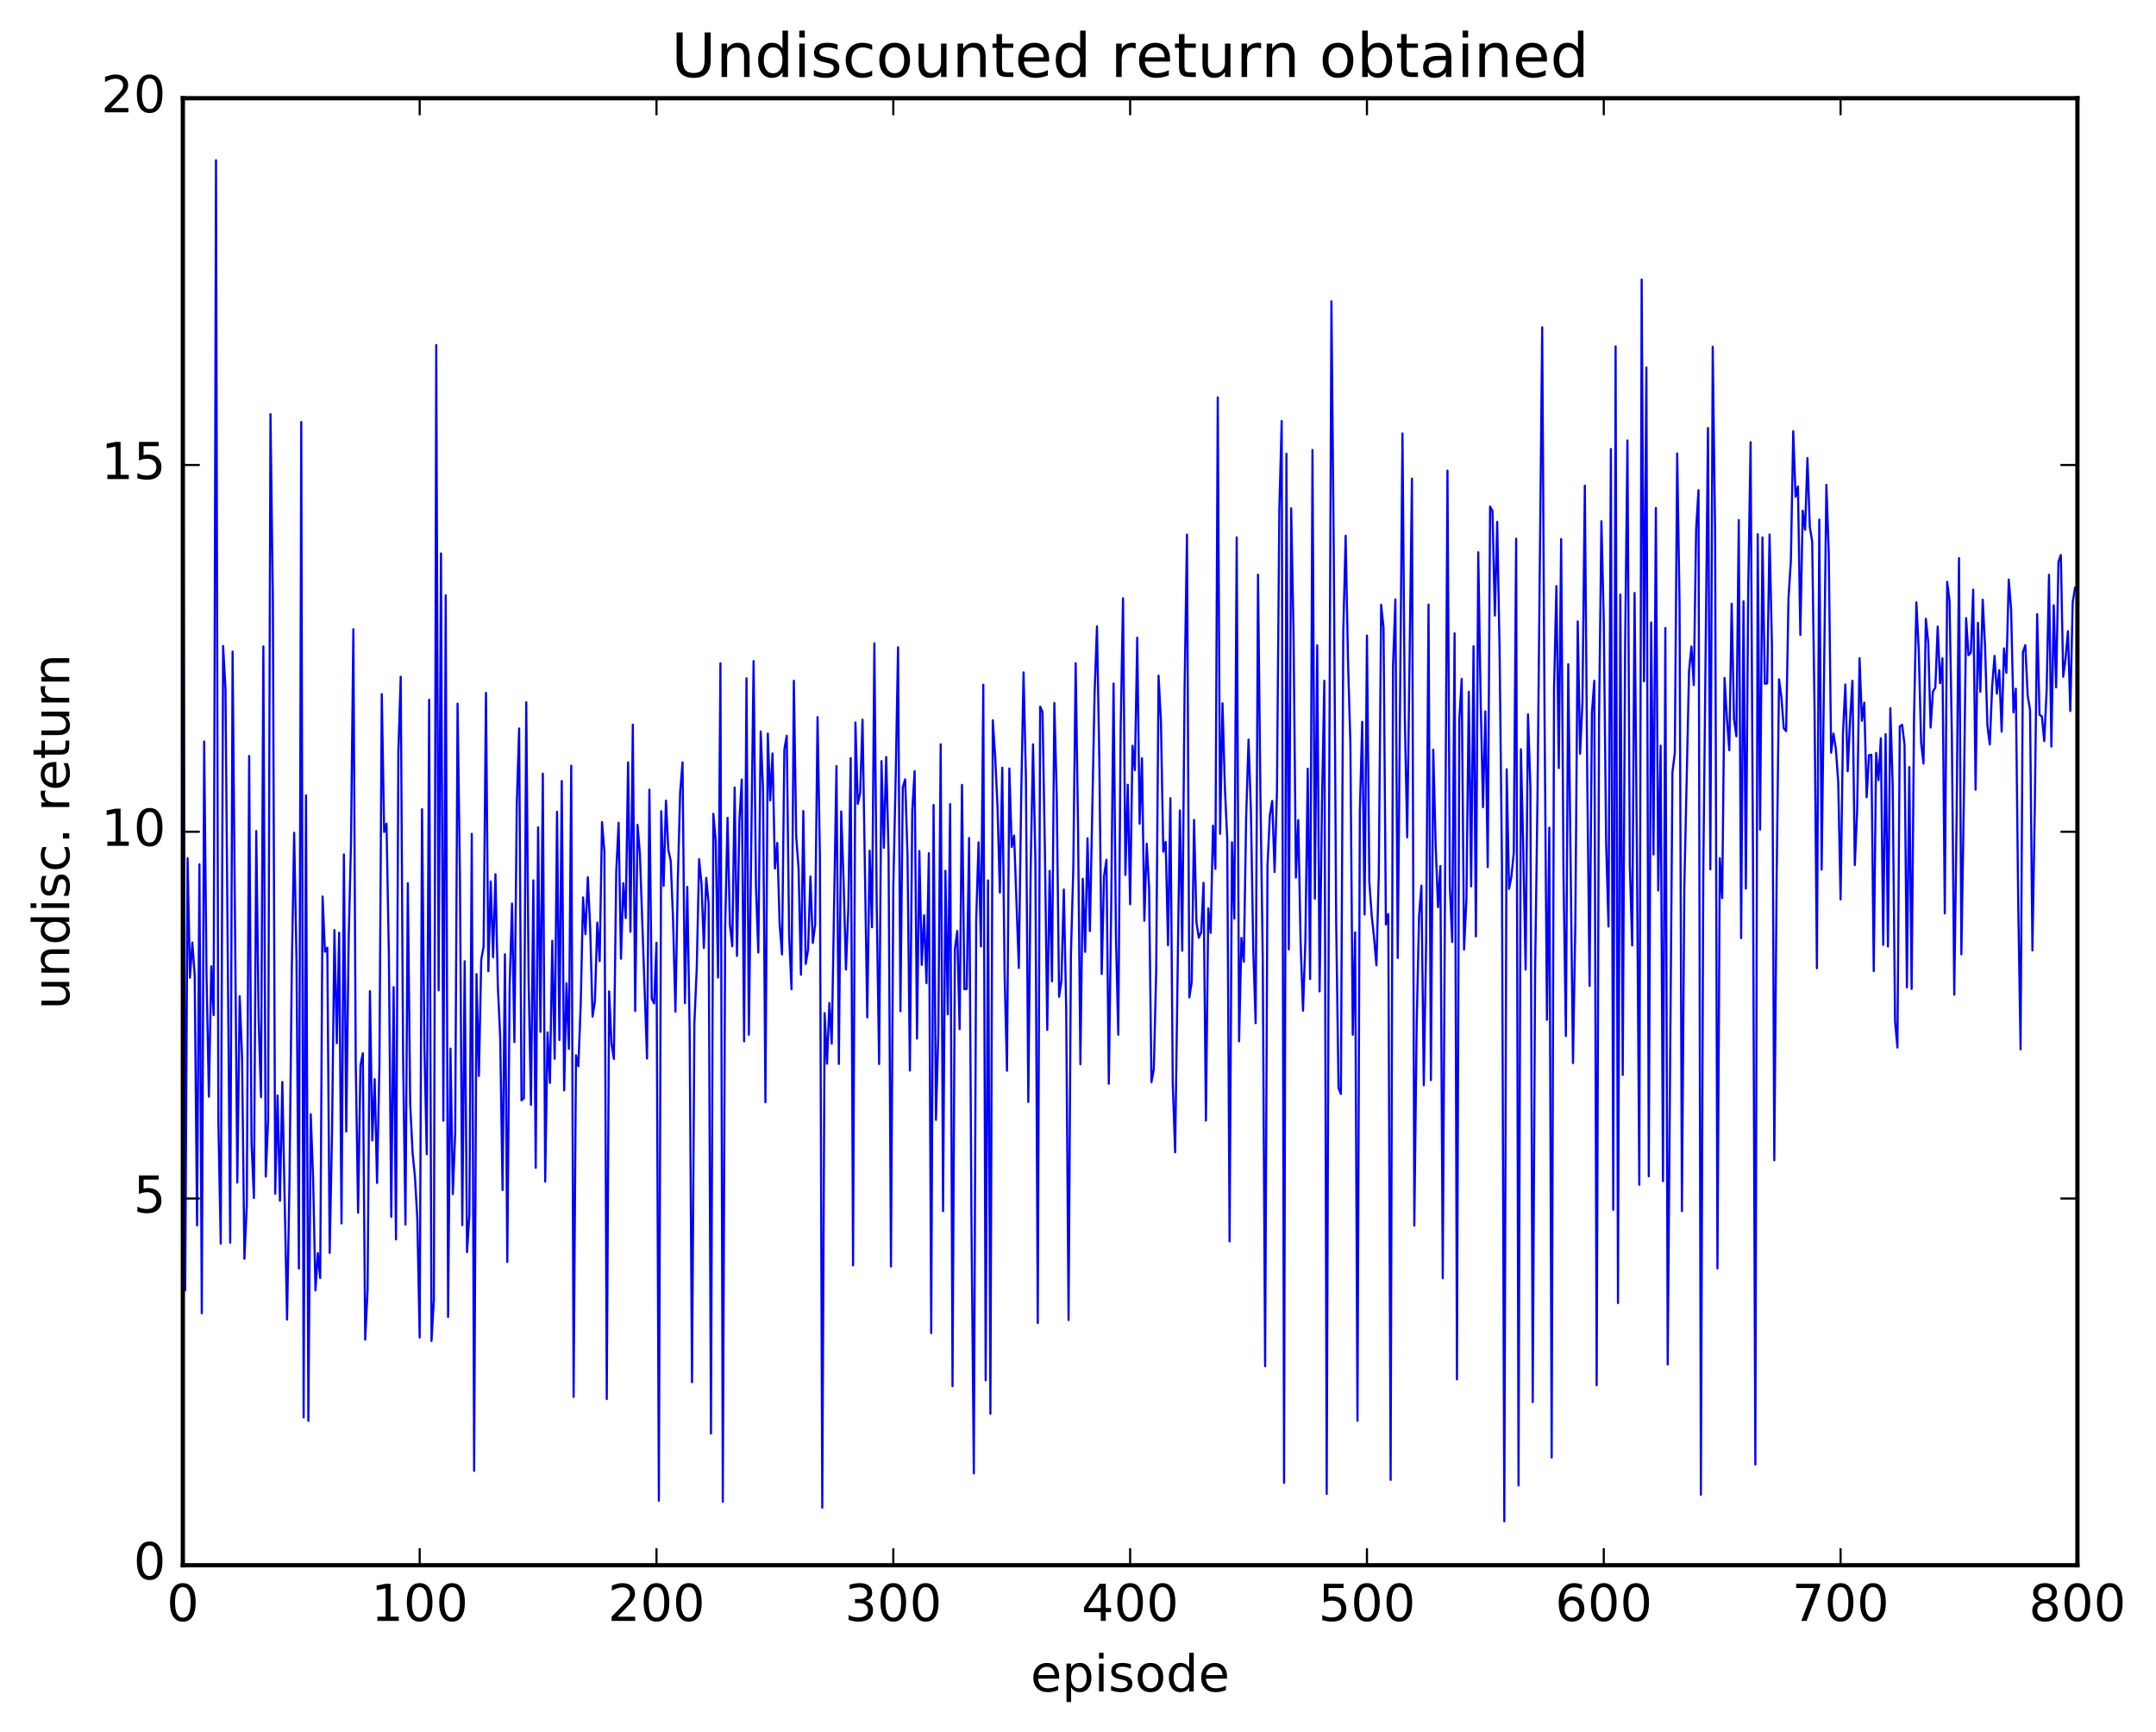 <?xml version="1.0" encoding="utf-8" standalone="no"?>
<!DOCTYPE svg PUBLIC "-//W3C//DTD SVG 1.1//EN"
  "http://www.w3.org/Graphics/SVG/1.1/DTD/svg11.dtd">
<!-- Created with matplotlib (http://matplotlib.org/) -->
<svg height="408pt" version="1.1" viewBox="0 0 508 408" width="508pt" xmlns="http://www.w3.org/2000/svg" xmlns:xlink="http://www.w3.org/1999/xlink">
 <defs>
  <style type="text/css">
*{stroke-linecap:butt;stroke-linejoin:round;stroke-miterlimit:100000;}
  </style>
 </defs>
 <g id="figure_1">
  <g id="patch_1">
   <path d="M 0 408.169 
L 508.136 408.169 
L 508.136 0 
L 0 0 
z
" style="fill:#ffffff;"/>
  </g>
  <g id="axes_1">
   <g id="patch_2">
    <path d="M 43.084 368.742 
L 489.484 368.742 
L 489.484 23.142 
L 43.084 23.142 
z
" style="fill:#ffffff;"/>
   </g>
   <g id="line2d_1">
    <path clip-path="url(#pee1935c3c4)" d="M 43.084 58.697 
L 43.642 303.981 
L 44.2 202.17 
L 44.758 230.336 
L 45.316 222.038 
L 45.874 229.709 
L 46.432 288.683 
L 46.99 203.602 
L 47.548 309.382 
L 48.106 174.697 
L 48.664 229.869 
L 49.222 258.363 
L 49.78 227.66 
L 50.338 239.134 
L 50.896 37.749 
L 51.454 264.371 
L 52.012 292.985 
L 52.57 152.189 
L 53.128 162.261 
L 54.244 292.748 
L 54.802 153.512 
L 55.918 278.583 
L 56.476 234.681 
L 57.034 249.06 
L 57.592 296.54 
L 58.15 283.847 
L 58.708 178.094 
L 59.266 269.241 
L 59.824 282.228 
L 60.382 195.784 
L 60.94 240.271 
L 61.498 258.447 
L 62.056 152.29 
L 62.614 277.183 
L 63.172 263.884 
L 63.73 97.55 
L 64.288 140.887 
L 64.846 281.223 
L 65.404 258.07 
L 65.962 282.877 
L 66.52 254.877 
L 67.636 310.855 
L 68.194 279.237 
L 68.752 228.315 
L 69.31 196.169 
L 69.868 226.555 
L 70.426 298.845 
L 70.984 99.419 
L 71.542 333.922 
L 72.1 187.376 
L 72.658 334.729 
L 73.216 262.489 
L 73.774 277.582 
L 74.332 303.994 
L 74.89 295.211 
L 75.448 301.079 
L 76.006 211.188 
L 76.564 224.198 
L 77.122 223.262 
L 77.68 295.159 
L 78.238 266.477 
L 78.796 219.111 
L 79.354 245.734 
L 79.912 219.736 
L 80.47 288.226 
L 81.028 201.285 
L 81.586 266.565 
L 82.144 221.733 
L 82.702 198.674 
L 83.26 148.237 
L 83.818 250.28 
L 84.376 285.677 
L 84.934 250.977 
L 85.492 248.133 
L 86.05 315.578 
L 86.608 303.932 
L 87.166 233.49 
L 87.724 268.649 
L 88.282 254.217 
L 88.84 278.684 
L 89.398 251.178 
L 89.956 163.52 
L 90.514 196.014 
L 91.072 194.042 
L 91.63 225.046 
L 92.188 286.661 
L 92.746 232.552 
L 93.304 291.982 
L 93.862 176.974 
L 94.42 159.42 
L 94.978 249.001 
L 95.536 288.454 
L 96.094 208.063 
L 96.652 260.04 
L 97.21 271.484 
L 97.768 277.222 
L 98.326 286.992 
L 98.884 315.084 
L 99.442 190.63 
L 100 246.721 
L 100.558 271.915 
L 101.116 164.84 
L 101.674 315.905 
L 102.232 306.146 
L 102.79 81.285 
L 103.348 233.301 
L 103.906 130.375 
L 104.464 264.013 
L 105.022 140.247 
L 105.58 310.234 
L 106.138 247.034 
L 106.696 281.307 
L 107.254 266.826 
L 107.812 165.765 
L 108.37 206.3 
L 108.928 288.621 
L 109.486 226.45 
L 110.044 294.985 
L 110.602 286.263 
L 111.16 196.455 
L 111.718 346.511 
L 112.276 229.487 
L 112.834 253.475 
L 113.392 226.083 
L 113.95 222.982 
L 114.508 163.232 
L 115.066 228.795 
L 115.624 207.652 
L 116.182 225.514 
L 116.74 205.962 
L 117.298 232.153 
L 117.856 244.435 
L 118.414 280.363 
L 118.972 224.811 
L 119.53 297.278 
L 120.088 232.122 
L 120.646 212.865 
L 121.204 245.49 
L 121.762 189.501 
L 122.32 171.606 
L 122.878 259.213 
L 123.436 258.702 
L 123.994 165.442 
L 124.552 230.851 
L 125.11 260.26 
L 125.668 207.386 
L 126.226 275.092 
L 126.784 194.907 
L 127.342 243.09 
L 127.9 182.267 
L 128.458 278.34 
L 129.016 243.208 
L 129.574 255.124 
L 130.132 221.621 
L 130.69 249.441 
L 131.248 191.242 
L 131.806 245.017 
L 132.364 183.996 
L 132.922 256.886 
L 133.48 231.641 
L 134.038 247.088 
L 134.596 180.368 
L 135.154 329.091 
L 135.712 248.592 
L 136.27 251.19 
L 136.828 236.722 
L 137.386 211.426 
L 137.944 220.088 
L 138.502 206.658 
L 139.06 218.61 
L 139.618 239.505 
L 140.176 235.878 
L 140.734 217.338 
L 141.292 226.419 
L 141.85 193.661 
L 142.408 200.71 
L 142.966 329.594 
L 143.524 233.549 
L 144.082 245.825 
L 144.64 249.479 
L 145.198 205.417 
L 145.756 193.822 
L 146.314 225.865 
L 146.872 208.064 
L 147.43 216.286 
L 147.988 179.597 
L 148.546 219.515 
L 149.104 170.707 
L 149.662 238.17 
L 150.22 194.303 
L 150.778 201.238 
L 152.452 249.372 
L 153.01 186.028 
L 153.568 235.273 
L 154.126 236.399 
L 154.684 222.084 
L 155.242 353.552 
L 155.8 191.106 
L 156.358 208.7 
L 156.916 188.616 
L 157.474 200.214 
L 158.032 202.752 
L 158.59 216.776 
L 159.148 238.334 
L 159.706 207.38 
L 160.264 186.554 
L 160.822 179.603 
L 161.38 236.328 
L 161.938 208.933 
L 162.496 242.709 
L 163.054 325.622 
L 163.612 241.067 
L 164.17 228.065 
L 164.728 202.424 
L 165.286 208.101 
L 165.844 223.341 
L 166.402 206.804 
L 166.96 212.769 
L 167.518 337.714 
L 168.076 191.715 
L 168.634 197.979 
L 169.192 230.283 
L 169.75 156.255 
L 170.308 353.78 
L 170.866 218.553 
L 171.424 192.667 
L 171.982 217.834 
L 172.54 222.934 
L 173.098 185.528 
L 173.656 225.195 
L 174.214 193.35 
L 174.772 183.628 
L 175.33 245.325 
L 175.888 159.794 
L 176.446 243.77 
L 177.562 155.734 
L 178.12 208.813 
L 178.678 224.408 
L 179.236 172.319 
L 179.794 186.194 
L 180.352 259.66 
L 180.91 172.814 
L 181.468 188.567 
L 182.026 177.499 
L 182.584 204.604 
L 183.142 198.575 
L 183.7 217.689 
L 184.258 224.851 
L 184.816 176.55 
L 185.374 173.33 
L 185.932 220.16 
L 186.49 233.043 
L 187.048 160.376 
L 187.606 197.173 
L 188.164 204.621 
L 188.722 229.631 
L 189.28 191.068 
L 189.838 227.099 
L 190.396 223.781 
L 190.954 206.482 
L 191.512 222.142 
L 192.07 217.831 
L 192.628 168.939 
L 193.186 201.451 
L 193.744 355.172 
L 194.302 238.666 
L 194.86 250.597 
L 195.418 236.277 
L 195.976 245.857 
L 197.092 180.477 
L 197.65 250.647 
L 198.208 191.167 
L 198.766 207.582 
L 199.324 228.421 
L 199.882 213.967 
L 200.44 178.599 
L 200.998 298.093 
L 201.556 170.196 
L 202.114 189.374 
L 202.672 186.847 
L 203.23 169.531 
L 204.346 239.68 
L 204.904 200.408 
L 205.462 218.456 
L 206.02 151.549 
L 206.578 213.511 
L 207.136 250.661 
L 207.694 179.296 
L 208.252 199.736 
L 208.81 178.336 
L 209.368 201.258 
L 209.926 298.386 
L 210.484 208.716 
L 211.042 183.145 
L 211.6 152.481 
L 212.158 238.224 
L 212.716 185.481 
L 213.274 183.604 
L 213.832 201.613 
L 214.39 252.213 
L 214.948 190.97 
L 215.506 181.68 
L 216.064 244.662 
L 216.622 200.488 
L 217.18 227.314 
L 217.738 215.614 
L 218.296 231.61 
L 218.854 201.001 
L 219.412 314.047 
L 219.97 189.637 
L 220.528 263.824 
L 221.086 243.658 
L 221.644 175.343 
L 222.202 285.32 
L 222.76 205.143 
L 223.318 238.948 
L 223.876 189.428 
L 224.434 326.569 
L 224.992 223.658 
L 225.55 219.315 
L 226.108 242.443 
L 226.666 184.895 
L 227.224 233.026 
L 227.782 232.977 
L 228.34 197.41 
L 228.898 287.355 
L 229.456 347.09 
L 230.014 216.615 
L 230.572 198.439 
L 231.13 222.979 
L 231.688 161.303 
L 232.246 325.181 
L 232.804 207.4 
L 233.362 333.055 
L 233.92 169.684 
L 234.478 178.114 
L 235.036 190.053 
L 235.594 210.291 
L 236.152 180.845 
L 236.71 229.536 
L 237.268 252.25 
L 237.826 181.044 
L 238.384 199.551 
L 238.942 196.837 
L 240.058 228.041 
L 240.616 187.674 
L 241.174 158.394 
L 241.732 183.504 
L 242.29 259.589 
L 242.848 204.86 
L 243.406 175.343 
L 243.964 203.034 
L 244.522 311.676 
L 245.08 166.466 
L 245.638 167.719 
L 246.196 199.926 
L 246.754 242.618 
L 247.312 205.169 
L 247.87 231.175 
L 248.428 165.616 
L 248.986 187.397 
L 249.544 234.816 
L 250.102 230.996 
L 250.66 209.545 
L 251.218 237.692 
L 251.776 310.975 
L 252.334 224.787 
L 252.892 204.554 
L 253.45 156.236 
L 254.008 194.694 
L 254.566 250.727 
L 255.124 207.052 
L 255.682 224.238 
L 256.24 197.482 
L 256.798 219.344 
L 257.914 163.12 
L 258.472 147.553 
L 259.03 179.336 
L 259.588 229.457 
L 260.146 206.312 
L 260.704 202.545 
L 261.262 255.314 
L 261.82 213.851 
L 262.378 161.033 
L 262.936 220.554 
L 263.494 243.762 
L 264.052 171.554 
L 264.61 140.952 
L 265.168 206.127 
L 265.726 184.863 
L 266.284 213.031 
L 266.842 175.677 
L 267.4 181.426 
L 267.958 150.236 
L 268.516 194.052 
L 269.074 178.635 
L 269.632 216.915 
L 270.19 198.754 
L 270.748 209.032 
L 271.306 254.942 
L 271.864 251.882 
L 272.422 228.932 
L 272.98 159.177 
L 273.538 169.809 
L 274.096 200.642 
L 274.654 198.314 
L 275.212 222.697 
L 275.77 188.048 
L 276.328 255.349 
L 276.886 271.468 
L 278.002 190.923 
L 278.56 223.977 
L 279.118 161.975 
L 279.676 125.935 
L 280.234 234.975 
L 280.792 231.355 
L 281.35 193.157 
L 281.908 217.229 
L 282.466 220.905 
L 283.024 219.612 
L 283.582 207.973 
L 284.14 263.993 
L 284.698 213.984 
L 285.256 219.774 
L 285.814 194.506 
L 286.372 204.692 
L 286.93 93.61 
L 287.488 196.412 
L 288.046 165.673 
L 288.604 185.442 
L 289.162 197.663 
L 289.72 292.446 
L 290.278 198.428 
L 290.836 216.419 
L 291.394 126.613 
L 291.952 245.309 
L 292.51 220.956 
L 293.068 226.56 
L 293.626 192.275 
L 294.184 174.243 
L 294.742 191.129 
L 295.3 223.879 
L 295.858 241.053 
L 296.416 135.378 
L 296.974 186.661 
L 297.532 225.589 
L 298.09 321.858 
L 298.648 204.009 
L 299.206 192.052 
L 299.764 188.678 
L 300.322 205.432 
L 300.88 186.52 
L 301.438 120.01 
L 301.996 99.191 
L 302.554 349.33 
L 303.112 106.9 
L 303.67 223.662 
L 304.228 119.742 
L 304.786 148.875 
L 305.344 206.725 
L 305.902 193.196 
L 306.46 222.354 
L 307.018 238.098 
L 307.576 221.621 
L 308.134 181.084 
L 308.692 230.631 
L 309.25 106.018 
L 309.808 211.706 
L 310.366 152.039 
L 310.924 233.57 
L 311.482 189.351 
L 312.04 160.364 
L 312.598 351.921 
L 313.156 193.894 
L 313.714 70.981 
L 314.272 130.906 
L 314.83 217.086 
L 315.388 256.285 
L 315.946 257.723 
L 316.504 148.952 
L 317.062 126.213 
L 317.62 155.704 
L 318.178 175.088 
L 318.736 243.783 
L 319.294 219.654 
L 319.852 334.706 
L 320.41 191.127 
L 320.968 170.036 
L 321.526 215.44 
L 322.084 149.721 
L 322.642 207.712 
L 323.2 215.669 
L 323.758 220.892 
L 324.316 227.425 
L 324.874 205.899 
L 325.432 142.463 
L 325.99 147.927 
L 326.548 217.78 
L 327.106 215.328 
L 327.664 348.628 
L 328.222 156.987 
L 328.78 141.201 
L 329.338 225.668 
L 330.454 102.124 
L 331.012 169.492 
L 331.57 197.257 
L 332.686 112.748 
L 333.244 288.724 
L 333.802 241.179 
L 334.36 215.823 
L 334.918 208.62 
L 335.476 255.674 
L 336.034 221.606 
L 336.592 142.43 
L 337.15 254.459 
L 337.708 176.61 
L 338.266 198.895 
L 338.824 213.72 
L 339.382 204.022 
L 339.94 301.135 
L 341.056 110.87 
L 341.614 208.694 
L 342.172 221.913 
L 342.73 149.188 
L 343.288 324.941 
L 343.846 169.604 
L 344.404 159.953 
L 344.962 223.697 
L 345.52 211.872 
L 346.078 162.982 
L 346.636 208.814 
L 347.194 152.249 
L 347.752 220.597 
L 348.31 130.096 
L 348.868 164.721 
L 349.426 190.155 
L 349.984 167.584 
L 350.542 204.267 
L 351.1 119.34 
L 351.658 120.361 
L 352.216 145.012 
L 352.774 122.933 
L 353.332 152.879 
L 353.89 203.455 
L 354.448 358.403 
L 355.006 181.238 
L 355.564 209.387 
L 356.122 206.483 
L 356.68 200.846 
L 357.238 126.895 
L 357.796 349.936 
L 358.354 176.513 
L 358.912 199.706 
L 359.47 228.399 
L 360.028 168.304 
L 360.586 185.259 
L 361.144 330.305 
L 361.702 229.14 
L 362.26 188.551 
L 363.376 77.098 
L 363.934 169.198 
L 364.492 240.258 
L 365.05 194.993 
L 365.608 343.367 
L 366.166 162.383 
L 366.724 138.069 
L 367.282 180.957 
L 367.84 126.991 
L 368.398 206.156 
L 368.956 244.072 
L 369.514 156.491 
L 370.63 250.441 
L 371.188 217.289 
L 371.746 146.403 
L 372.304 177.553 
L 372.862 165.372 
L 373.42 114.407 
L 373.978 181.617 
L 374.536 232.261 
L 375.094 167.887 
L 375.652 160.36 
L 376.21 326.334 
L 376.768 169.838 
L 377.326 122.792 
L 377.884 146.268 
L 378.442 198.652 
L 379 218.28 
L 379.558 105.779 
L 380.116 285.001 
L 380.674 81.602 
L 381.232 306.98 
L 381.79 140.069 
L 382.348 253.229 
L 382.906 152.99 
L 383.464 103.751 
L 384.022 203.866 
L 384.58 222.735 
L 385.138 139.69 
L 385.696 201.007 
L 386.254 279.12 
L 386.812 65.854 
L 387.37 160.494 
L 387.928 86.566 
L 388.486 277.106 
L 389.044 146.642 
L 389.602 201.293 
L 390.16 119.67 
L 390.718 209.779 
L 391.276 175.659 
L 391.834 278.251 
L 392.392 147.94 
L 392.95 321.431 
L 394.066 181.935 
L 394.624 177.335 
L 395.182 106.833 
L 395.74 142.538 
L 396.298 285.322 
L 396.856 209.337 
L 397.972 158.166 
L 398.53 152.319 
L 399.088 161.405 
L 399.646 124.696 
L 400.204 115.49 
L 400.762 352.144 
L 401.32 206.869 
L 402.436 100.836 
L 402.994 204.804 
L 403.552 81.671 
L 404.11 124.812 
L 404.668 298.813 
L 405.226 202.154 
L 405.784 211.571 
L 406.342 159.724 
L 406.9 169.278 
L 407.458 176.741 
L 408.016 142.232 
L 408.574 169.424 
L 409.132 173.457 
L 409.69 122.523 
L 410.248 220.998 
L 410.806 141.662 
L 411.364 209.338 
L 411.922 138.673 
L 412.48 104.17 
L 413.038 201.933 
L 413.596 345.019 
L 414.154 125.852 
L 414.712 195.428 
L 415.27 126.602 
L 415.828 161.072 
L 416.386 161.001 
L 416.944 125.902 
L 417.502 151.763 
L 418.06 273.332 
L 418.618 206.809 
L 419.176 160.036 
L 419.734 164.224 
L 420.292 171.569 
L 420.85 172.239 
L 421.408 140.923 
L 421.966 132.128 
L 422.524 101.598 
L 423.082 117.036 
L 423.64 114.593 
L 424.198 149.586 
L 424.756 120.296 
L 425.314 124.796 
L 425.872 107.908 
L 426.43 124.106 
L 426.988 127.542 
L 427.546 166.929 
L 428.104 228.096 
L 428.662 122.4 
L 429.22 204.842 
L 430.336 114.215 
L 430.894 130.308 
L 431.452 177.324 
L 432.01 172.818 
L 432.568 176.4 
L 433.126 184.234 
L 433.684 211.872 
L 434.242 172.812 
L 434.8 161.248 
L 435.358 181.702 
L 435.916 169.538 
L 436.474 160.362 
L 437.032 203.79 
L 437.59 190.847 
L 438.148 155.062 
L 438.706 169.817 
L 439.264 165.532 
L 439.822 187.81 
L 440.38 177.92 
L 440.938 177.789 
L 441.496 228.767 
L 442.054 177.347 
L 442.612 183.779 
L 443.17 173.905 
L 443.728 222.583 
L 444.286 172.954 
L 444.844 222.993 
L 445.402 166.839 
L 445.96 185.073 
L 446.518 240.598 
L 447.076 246.781 
L 447.634 171.141 
L 448.192 170.748 
L 448.75 175.464 
L 449.308 232.6 
L 449.866 180.701 
L 450.424 232.97 
L 450.982 169.559 
L 451.54 141.903 
L 452.098 153.102 
L 452.656 174.934 
L 453.214 179.882 
L 453.772 145.762 
L 454.33 151.355 
L 454.888 171.395 
L 455.446 162.872 
L 456.004 162.013 
L 456.562 147.604 
L 457.12 160.952 
L 457.678 155.08 
L 458.236 215.173 
L 458.794 137.074 
L 459.352 141.492 
L 459.91 174.071 
L 460.468 234.329 
L 461.026 192.034 
L 461.584 131.482 
L 462.142 224.813 
L 462.7 190.335 
L 463.258 145.609 
L 463.816 154.335 
L 464.374 153.78 
L 464.932 138.908 
L 465.49 186.041 
L 466.048 146.723 
L 466.606 162.967 
L 467.164 141.279 
L 467.722 152.3 
L 468.28 170.932 
L 468.838 175.385 
L 469.396 161.671 
L 469.954 154.517 
L 470.512 163.419 
L 471.07 157.87 
L 471.628 172.369 
L 472.186 152.746 
L 472.744 158.503 
L 473.302 136.53 
L 473.86 143.48 
L 474.418 167.819 
L 474.976 162.242 
L 475.534 212.669 
L 476.092 247.194 
L 476.65 153.579 
L 477.208 151.992 
L 477.766 163.903 
L 478.324 167.224 
L 478.882 223.907 
L 479.44 190.391 
L 479.998 144.701 
L 480.556 168.37 
L 481.114 168.771 
L 481.672 174.607 
L 482.23 162.695 
L 482.788 135.41 
L 483.346 175.873 
L 483.904 142.595 
L 484.462 161.937 
L 485.02 132.338 
L 485.578 130.75 
L 486.136 159.451 
L 486.694 155.121 
L 487.252 148.699 
L 487.81 167.495 
L 488.368 141.963 
L 488.926 138.461 
L 488.926 138.461 
" style="fill:none;stroke:#0000ff;stroke-linecap:square;stroke-width:0.5;"/>
   </g>
   <g id="patch_3">
    <path d="M 43.084 23.142 
L 489.484 23.142 
" style="fill:none;stroke:#000000;stroke-linecap:square;stroke-linejoin:miter;"/>
   </g>
   <g id="patch_4">
    <path d="M 43.084 368.742 
L 43.084 23.142 
" style="fill:none;stroke:#000000;stroke-linecap:square;stroke-linejoin:miter;"/>
   </g>
   <g id="patch_5">
    <path d="M 43.084 368.742 
L 489.484 368.742 
" style="fill:none;stroke:#000000;stroke-linecap:square;stroke-linejoin:miter;"/>
   </g>
   <g id="patch_6">
    <path d="M 489.484 368.742 
L 489.484 23.142 
" style="fill:none;stroke:#000000;stroke-linecap:square;stroke-linejoin:miter;"/>
   </g>
   <g id="matplotlib.axis_1">
    <g id="xtick_1">
     <g id="line2d_2">
      <defs>
       <path d="M 0 0 
L 0 -4 
" id="meceee9b24f" style="stroke:#000000;stroke-width:0.5;"/>
      </defs>
      <g>
       <use style="stroke:#000000;stroke-width:0.5;" x="43.084" xlink:href="#meceee9b24f" y="368.742"/>
      </g>
     </g>
     <g id="line2d_3">
      <defs>
       <path d="M 0 0 
L 0 4 
" id="mc697d26bc8" style="stroke:#000000;stroke-width:0.5;"/>
      </defs>
      <g>
       <use style="stroke:#000000;stroke-width:0.5;" x="43.084" xlink:href="#mc697d26bc8" y="23.142"/>
      </g>
     </g>
     <g id="text_1">
      <!-- 0 -->
      <defs>
       <path d="M 31.781 66.406 
Q 24.172 66.406 20.328 58.906 
Q 16.5 51.422 16.5 36.375 
Q 16.5 21.391 20.328 13.891 
Q 24.172 6.391 31.781 6.391 
Q 39.453 6.391 43.281 13.891 
Q 47.125 21.391 47.125 36.375 
Q 47.125 51.422 43.281 58.906 
Q 39.453 66.406 31.781 66.406 
M 31.781 74.219 
Q 44.047 74.219 50.516 64.516 
Q 56.984 54.828 56.984 36.375 
Q 56.984 17.969 50.516 8.266 
Q 44.047 -1.422 31.781 -1.422 
Q 19.531 -1.422 13.062 8.266 
Q 6.594 17.969 6.594 36.375 
Q 6.594 54.828 13.062 64.516 
Q 19.531 74.219 31.781 74.219 
" id="BitstreamVeraSans-Roman-30"/>
      </defs>
      <g transform="translate(39.266 381.86)scale(0.12 -0.12)">
       <use xlink:href="#BitstreamVeraSans-Roman-30"/>
      </g>
     </g>
    </g>
    <g id="xtick_2">
     <g id="line2d_4">
      <g>
       <use style="stroke:#000000;stroke-width:0.5;" x="98.884" xlink:href="#meceee9b24f" y="368.742"/>
      </g>
     </g>
     <g id="line2d_5">
      <g>
       <use style="stroke:#000000;stroke-width:0.5;" x="98.884" xlink:href="#mc697d26bc8" y="23.142"/>
      </g>
     </g>
     <g id="text_2">
      <!-- 100 -->
      <defs>
       <path d="M 12.406 8.297 
L 28.516 8.297 
L 28.516 63.922 
L 10.984 60.406 
L 10.984 69.391 
L 28.422 72.906 
L 38.281 72.906 
L 38.281 8.297 
L 54.391 8.297 
L 54.391 0 
L 12.406 0 
z
" id="BitstreamVeraSans-Roman-31"/>
      </defs>
      <g transform="translate(87.431 381.86)scale(0.12 -0.12)">
       <use xlink:href="#BitstreamVeraSans-Roman-31"/>
       <use x="63.623" xlink:href="#BitstreamVeraSans-Roman-30"/>
       <use x="127.246" xlink:href="#BitstreamVeraSans-Roman-30"/>
      </g>
     </g>
    </g>
    <g id="xtick_3">
     <g id="line2d_6">
      <g>
       <use style="stroke:#000000;stroke-width:0.5;" x="154.684" xlink:href="#meceee9b24f" y="368.742"/>
      </g>
     </g>
     <g id="line2d_7">
      <g>
       <use style="stroke:#000000;stroke-width:0.5;" x="154.684" xlink:href="#mc697d26bc8" y="23.142"/>
      </g>
     </g>
     <g id="text_3">
      <!-- 200 -->
      <defs>
       <path d="M 19.188 8.297 
L 53.609 8.297 
L 53.609 0 
L 7.328 0 
L 7.328 8.297 
Q 12.938 14.109 22.625 23.891 
Q 32.328 33.688 34.812 36.531 
Q 39.547 41.844 41.422 45.531 
Q 43.312 49.219 43.312 52.781 
Q 43.312 58.594 39.234 62.25 
Q 35.156 65.922 28.609 65.922 
Q 23.969 65.922 18.812 64.312 
Q 13.672 62.703 7.812 59.422 
L 7.812 69.391 
Q 13.766 71.781 18.938 73 
Q 24.125 74.219 28.422 74.219 
Q 39.75 74.219 46.484 68.547 
Q 53.219 62.891 53.219 53.422 
Q 53.219 48.922 51.531 44.891 
Q 49.859 40.875 45.406 35.406 
Q 44.188 33.984 37.641 27.219 
Q 31.109 20.453 19.188 8.297 
" id="BitstreamVeraSans-Roman-32"/>
      </defs>
      <g transform="translate(143.231 381.86)scale(0.12 -0.12)">
       <use xlink:href="#BitstreamVeraSans-Roman-32"/>
       <use x="63.623" xlink:href="#BitstreamVeraSans-Roman-30"/>
       <use x="127.246" xlink:href="#BitstreamVeraSans-Roman-30"/>
      </g>
     </g>
    </g>
    <g id="xtick_4">
     <g id="line2d_8">
      <g>
       <use style="stroke:#000000;stroke-width:0.5;" x="210.484" xlink:href="#meceee9b24f" y="368.742"/>
      </g>
     </g>
     <g id="line2d_9">
      <g>
       <use style="stroke:#000000;stroke-width:0.5;" x="210.484" xlink:href="#mc697d26bc8" y="23.142"/>
      </g>
     </g>
     <g id="text_4">
      <!-- 300 -->
      <defs>
       <path d="M 40.578 39.312 
Q 47.656 37.797 51.625 33 
Q 55.609 28.219 55.609 21.188 
Q 55.609 10.406 48.188 4.484 
Q 40.766 -1.422 27.094 -1.422 
Q 22.516 -1.422 17.656 -0.516 
Q 12.797 0.391 7.625 2.203 
L 7.625 11.719 
Q 11.719 9.328 16.594 8.109 
Q 21.484 6.891 26.812 6.891 
Q 36.078 6.891 40.938 10.547 
Q 45.797 14.203 45.797 21.188 
Q 45.797 27.641 41.281 31.266 
Q 36.766 34.906 28.719 34.906 
L 20.219 34.906 
L 20.219 43.016 
L 29.109 43.016 
Q 36.375 43.016 40.234 45.922 
Q 44.094 48.828 44.094 54.297 
Q 44.094 59.906 40.109 62.906 
Q 36.141 65.922 28.719 65.922 
Q 24.656 65.922 20.016 65.031 
Q 15.375 64.156 9.812 62.312 
L 9.812 71.094 
Q 15.438 72.656 20.344 73.438 
Q 25.25 74.219 29.594 74.219 
Q 40.828 74.219 47.359 69.109 
Q 53.906 64.016 53.906 55.328 
Q 53.906 49.266 50.438 45.094 
Q 46.969 40.922 40.578 39.312 
" id="BitstreamVeraSans-Roman-33"/>
      </defs>
      <g transform="translate(199.031 381.86)scale(0.12 -0.12)">
       <use xlink:href="#BitstreamVeraSans-Roman-33"/>
       <use x="63.623" xlink:href="#BitstreamVeraSans-Roman-30"/>
       <use x="127.246" xlink:href="#BitstreamVeraSans-Roman-30"/>
      </g>
     </g>
    </g>
    <g id="xtick_5">
     <g id="line2d_10">
      <g>
       <use style="stroke:#000000;stroke-width:0.5;" x="266.284" xlink:href="#meceee9b24f" y="368.742"/>
      </g>
     </g>
     <g id="line2d_11">
      <g>
       <use style="stroke:#000000;stroke-width:0.5;" x="266.284" xlink:href="#mc697d26bc8" y="23.142"/>
      </g>
     </g>
     <g id="text_5">
      <!-- 400 -->
      <defs>
       <path d="M 37.797 64.312 
L 12.891 25.391 
L 37.797 25.391 
z
M 35.203 72.906 
L 47.609 72.906 
L 47.609 25.391 
L 58.016 25.391 
L 58.016 17.188 
L 47.609 17.188 
L 47.609 0 
L 37.797 0 
L 37.797 17.188 
L 4.891 17.188 
L 4.891 26.703 
z
" id="BitstreamVeraSans-Roman-34"/>
      </defs>
      <g transform="translate(254.831 381.86)scale(0.12 -0.12)">
       <use xlink:href="#BitstreamVeraSans-Roman-34"/>
       <use x="63.623" xlink:href="#BitstreamVeraSans-Roman-30"/>
       <use x="127.246" xlink:href="#BitstreamVeraSans-Roman-30"/>
      </g>
     </g>
    </g>
    <g id="xtick_6">
     <g id="line2d_12">
      <g>
       <use style="stroke:#000000;stroke-width:0.5;" x="322.084" xlink:href="#meceee9b24f" y="368.742"/>
      </g>
     </g>
     <g id="line2d_13">
      <g>
       <use style="stroke:#000000;stroke-width:0.5;" x="322.084" xlink:href="#mc697d26bc8" y="23.142"/>
      </g>
     </g>
     <g id="text_6">
      <!-- 500 -->
      <defs>
       <path d="M 10.797 72.906 
L 49.516 72.906 
L 49.516 64.594 
L 19.828 64.594 
L 19.828 46.734 
Q 21.969 47.469 24.109 47.828 
Q 26.266 48.188 28.422 48.188 
Q 40.625 48.188 47.75 41.5 
Q 54.891 34.812 54.891 23.391 
Q 54.891 11.625 47.562 5.094 
Q 40.234 -1.422 26.906 -1.422 
Q 22.312 -1.422 17.547 -0.641 
Q 12.797 0.141 7.719 1.703 
L 7.719 11.625 
Q 12.109 9.234 16.797 8.062 
Q 21.484 6.891 26.703 6.891 
Q 35.156 6.891 40.078 11.328 
Q 45.016 15.766 45.016 23.391 
Q 45.016 31 40.078 35.438 
Q 35.156 39.891 26.703 39.891 
Q 22.75 39.891 18.812 39.016 
Q 14.891 38.141 10.797 36.281 
z
" id="BitstreamVeraSans-Roman-35"/>
      </defs>
      <g transform="translate(310.631 381.86)scale(0.12 -0.12)">
       <use xlink:href="#BitstreamVeraSans-Roman-35"/>
       <use x="63.623" xlink:href="#BitstreamVeraSans-Roman-30"/>
       <use x="127.246" xlink:href="#BitstreamVeraSans-Roman-30"/>
      </g>
     </g>
    </g>
    <g id="xtick_7">
     <g id="line2d_14">
      <g>
       <use style="stroke:#000000;stroke-width:0.5;" x="377.884" xlink:href="#meceee9b24f" y="368.742"/>
      </g>
     </g>
     <g id="line2d_15">
      <g>
       <use style="stroke:#000000;stroke-width:0.5;" x="377.884" xlink:href="#mc697d26bc8" y="23.142"/>
      </g>
     </g>
     <g id="text_7">
      <!-- 600 -->
      <defs>
       <path d="M 33.016 40.375 
Q 26.375 40.375 22.484 35.828 
Q 18.609 31.297 18.609 23.391 
Q 18.609 15.531 22.484 10.953 
Q 26.375 6.391 33.016 6.391 
Q 39.656 6.391 43.531 10.953 
Q 47.406 15.531 47.406 23.391 
Q 47.406 31.297 43.531 35.828 
Q 39.656 40.375 33.016 40.375 
M 52.594 71.297 
L 52.594 62.312 
Q 48.875 64.062 45.094 64.984 
Q 41.312 65.922 37.594 65.922 
Q 27.828 65.922 22.672 59.328 
Q 17.531 52.734 16.797 39.406 
Q 19.672 43.656 24.016 45.922 
Q 28.375 48.188 33.594 48.188 
Q 44.578 48.188 50.953 41.516 
Q 57.328 34.859 57.328 23.391 
Q 57.328 12.156 50.688 5.359 
Q 44.047 -1.422 33.016 -1.422 
Q 20.359 -1.422 13.672 8.266 
Q 6.984 17.969 6.984 36.375 
Q 6.984 53.656 15.188 63.938 
Q 23.391 74.219 37.203 74.219 
Q 40.922 74.219 44.703 73.484 
Q 48.484 72.75 52.594 71.297 
" id="BitstreamVeraSans-Roman-36"/>
      </defs>
      <g transform="translate(366.431 381.86)scale(0.12 -0.12)">
       <use xlink:href="#BitstreamVeraSans-Roman-36"/>
       <use x="63.623" xlink:href="#BitstreamVeraSans-Roman-30"/>
       <use x="127.246" xlink:href="#BitstreamVeraSans-Roman-30"/>
      </g>
     </g>
    </g>
    <g id="xtick_8">
     <g id="line2d_16">
      <g>
       <use style="stroke:#000000;stroke-width:0.5;" x="433.684" xlink:href="#meceee9b24f" y="368.742"/>
      </g>
     </g>
     <g id="line2d_17">
      <g>
       <use style="stroke:#000000;stroke-width:0.5;" x="433.684" xlink:href="#mc697d26bc8" y="23.142"/>
      </g>
     </g>
     <g id="text_8">
      <!-- 700 -->
      <defs>
       <path d="M 8.203 72.906 
L 55.078 72.906 
L 55.078 68.703 
L 28.609 0 
L 18.312 0 
L 43.219 64.594 
L 8.203 64.594 
z
" id="BitstreamVeraSans-Roman-37"/>
      </defs>
      <g transform="translate(422.231 381.86)scale(0.12 -0.12)">
       <use xlink:href="#BitstreamVeraSans-Roman-37"/>
       <use x="63.623" xlink:href="#BitstreamVeraSans-Roman-30"/>
       <use x="127.246" xlink:href="#BitstreamVeraSans-Roman-30"/>
      </g>
     </g>
    </g>
    <g id="xtick_9">
     <g id="line2d_18">
      <g>
       <use style="stroke:#000000;stroke-width:0.5;" x="489.484" xlink:href="#meceee9b24f" y="368.742"/>
      </g>
     </g>
     <g id="line2d_19">
      <g>
       <use style="stroke:#000000;stroke-width:0.5;" x="489.484" xlink:href="#mc697d26bc8" y="23.142"/>
      </g>
     </g>
     <g id="text_9">
      <!-- 800 -->
      <defs>
       <path d="M 31.781 34.625 
Q 24.75 34.625 20.719 30.859 
Q 16.703 27.094 16.703 20.516 
Q 16.703 13.922 20.719 10.156 
Q 24.75 6.391 31.781 6.391 
Q 38.812 6.391 42.859 10.172 
Q 46.922 13.969 46.922 20.516 
Q 46.922 27.094 42.891 30.859 
Q 38.875 34.625 31.781 34.625 
M 21.922 38.812 
Q 15.578 40.375 12.031 44.719 
Q 8.5 49.078 8.5 55.328 
Q 8.5 64.062 14.719 69.141 
Q 20.953 74.219 31.781 74.219 
Q 42.672 74.219 48.875 69.141 
Q 55.078 64.062 55.078 55.328 
Q 55.078 49.078 51.531 44.719 
Q 48 40.375 41.703 38.812 
Q 48.828 37.156 52.797 32.312 
Q 56.781 27.484 56.781 20.516 
Q 56.781 9.906 50.312 4.234 
Q 43.844 -1.422 31.781 -1.422 
Q 19.734 -1.422 13.25 4.234 
Q 6.781 9.906 6.781 20.516 
Q 6.781 27.484 10.781 32.312 
Q 14.797 37.156 21.922 38.812 
M 18.312 54.391 
Q 18.312 48.734 21.844 45.562 
Q 25.391 42.391 31.781 42.391 
Q 38.141 42.391 41.719 45.562 
Q 45.312 48.734 45.312 54.391 
Q 45.312 60.062 41.719 63.234 
Q 38.141 66.406 31.781 66.406 
Q 25.391 66.406 21.844 63.234 
Q 18.312 60.062 18.312 54.391 
" id="BitstreamVeraSans-Roman-38"/>
      </defs>
      <g transform="translate(478.031 381.86)scale(0.12 -0.12)">
       <use xlink:href="#BitstreamVeraSans-Roman-38"/>
       <use x="63.623" xlink:href="#BitstreamVeraSans-Roman-30"/>
       <use x="127.246" xlink:href="#BitstreamVeraSans-Roman-30"/>
      </g>
     </g>
    </g>
    <g id="text_10">
     <!-- episode -->
     <defs>
      <path d="M 18.109 8.203 
L 18.109 -20.797 
L 9.078 -20.797 
L 9.078 54.688 
L 18.109 54.688 
L 18.109 46.391 
Q 20.953 51.266 25.266 53.625 
Q 29.594 56 35.594 56 
Q 45.562 56 51.781 48.094 
Q 58.016 40.188 58.016 27.297 
Q 58.016 14.406 51.781 6.484 
Q 45.562 -1.422 35.594 -1.422 
Q 29.594 -1.422 25.266 0.953 
Q 20.953 3.328 18.109 8.203 
M 48.688 27.297 
Q 48.688 37.203 44.609 42.844 
Q 40.531 48.484 33.406 48.484 
Q 26.266 48.484 22.188 42.844 
Q 18.109 37.203 18.109 27.297 
Q 18.109 17.391 22.188 11.75 
Q 26.266 6.109 33.406 6.109 
Q 40.531 6.109 44.609 11.75 
Q 48.688 17.391 48.688 27.297 
" id="BitstreamVeraSans-Roman-70"/>
      <path d="M 45.406 46.391 
L 45.406 75.984 
L 54.391 75.984 
L 54.391 0 
L 45.406 0 
L 45.406 8.203 
Q 42.578 3.328 38.25 0.953 
Q 33.938 -1.422 27.875 -1.422 
Q 17.969 -1.422 11.734 6.484 
Q 5.516 14.406 5.516 27.297 
Q 5.516 40.188 11.734 48.094 
Q 17.969 56 27.875 56 
Q 33.938 56 38.25 53.625 
Q 42.578 51.266 45.406 46.391 
M 14.797 27.297 
Q 14.797 17.391 18.875 11.75 
Q 22.953 6.109 30.078 6.109 
Q 37.203 6.109 41.297 11.75 
Q 45.406 17.391 45.406 27.297 
Q 45.406 37.203 41.297 42.844 
Q 37.203 48.484 30.078 48.484 
Q 22.953 48.484 18.875 42.844 
Q 14.797 37.203 14.797 27.297 
" id="BitstreamVeraSans-Roman-64"/>
      <path d="M 30.609 48.391 
Q 23.391 48.391 19.188 42.75 
Q 14.984 37.109 14.984 27.297 
Q 14.984 17.484 19.156 11.844 
Q 23.344 6.203 30.609 6.203 
Q 37.797 6.203 41.984 11.859 
Q 46.188 17.531 46.188 27.297 
Q 46.188 37.016 41.984 42.703 
Q 37.797 48.391 30.609 48.391 
M 30.609 56 
Q 42.328 56 49.016 48.375 
Q 55.719 40.766 55.719 27.297 
Q 55.719 13.875 49.016 6.219 
Q 42.328 -1.422 30.609 -1.422 
Q 18.844 -1.422 12.172 6.219 
Q 5.516 13.875 5.516 27.297 
Q 5.516 40.766 12.172 48.375 
Q 18.844 56 30.609 56 
" id="BitstreamVeraSans-Roman-6f"/>
      <path d="M 56.203 29.594 
L 56.203 25.203 
L 14.891 25.203 
Q 15.484 15.922 20.484 11.062 
Q 25.484 6.203 34.422 6.203 
Q 39.594 6.203 44.453 7.469 
Q 49.312 8.734 54.109 11.281 
L 54.109 2.781 
Q 49.266 0.734 44.188 -0.344 
Q 39.109 -1.422 33.891 -1.422 
Q 20.797 -1.422 13.156 6.188 
Q 5.516 13.812 5.516 26.812 
Q 5.516 40.234 12.766 48.109 
Q 20.016 56 32.328 56 
Q 43.359 56 49.781 48.891 
Q 56.203 41.797 56.203 29.594 
M 47.219 32.234 
Q 47.125 39.594 43.094 43.984 
Q 39.062 48.391 32.422 48.391 
Q 24.906 48.391 20.391 44.141 
Q 15.875 39.891 15.188 32.172 
z
" id="BitstreamVeraSans-Roman-65"/>
      <path d="M 9.422 54.688 
L 18.406 54.688 
L 18.406 0 
L 9.422 0 
z
M 9.422 75.984 
L 18.406 75.984 
L 18.406 64.594 
L 9.422 64.594 
z
" id="BitstreamVeraSans-Roman-69"/>
      <path d="M 44.281 53.078 
L 44.281 44.578 
Q 40.484 46.531 36.375 47.5 
Q 32.281 48.484 27.875 48.484 
Q 21.188 48.484 17.844 46.438 
Q 14.5 44.391 14.5 40.281 
Q 14.5 37.156 16.891 35.375 
Q 19.281 33.594 26.516 31.984 
L 29.594 31.297 
Q 39.156 29.25 43.188 25.516 
Q 47.219 21.781 47.219 15.094 
Q 47.219 7.469 41.188 3.016 
Q 35.156 -1.422 24.609 -1.422 
Q 20.219 -1.422 15.453 -0.562 
Q 10.688 0.297 5.422 2 
L 5.422 11.281 
Q 10.406 8.688 15.234 7.391 
Q 20.062 6.109 24.812 6.109 
Q 31.156 6.109 34.562 8.281 
Q 37.984 10.453 37.984 14.406 
Q 37.984 18.062 35.516 20.016 
Q 33.062 21.969 24.703 23.781 
L 21.578 24.516 
Q 13.234 26.266 9.516 29.906 
Q 5.812 33.547 5.812 39.891 
Q 5.812 47.609 11.281 51.797 
Q 16.75 56 26.812 56 
Q 31.781 56 36.172 55.266 
Q 40.578 54.547 44.281 53.078 
" id="BitstreamVeraSans-Roman-73"/>
     </defs>
     <g transform="translate(242.818 398.474)scale(0.12 -0.12)">
      <use xlink:href="#BitstreamVeraSans-Roman-65"/>
      <use x="61.523" xlink:href="#BitstreamVeraSans-Roman-70"/>
      <use x="125.0" xlink:href="#BitstreamVeraSans-Roman-69"/>
      <use x="152.783" xlink:href="#BitstreamVeraSans-Roman-73"/>
      <use x="204.883" xlink:href="#BitstreamVeraSans-Roman-6f"/>
      <use x="266.064" xlink:href="#BitstreamVeraSans-Roman-64"/>
      <use x="329.541" xlink:href="#BitstreamVeraSans-Roman-65"/>
     </g>
    </g>
   </g>
   <g id="matplotlib.axis_2">
    <g id="ytick_1">
     <g id="line2d_20">
      <defs>
       <path d="M 0 0 
L 4 0 
" id="me8ec3a43f9" style="stroke:#000000;stroke-width:0.5;"/>
      </defs>
      <g>
       <use style="stroke:#000000;stroke-width:0.5;" x="43.084" xlink:href="#me8ec3a43f9" y="368.742"/>
      </g>
     </g>
     <g id="line2d_21">
      <defs>
       <path d="M 0 0 
L -4 0 
" id="mf9b2bd7c10" style="stroke:#000000;stroke-width:0.5;"/>
      </defs>
      <g>
       <use style="stroke:#000000;stroke-width:0.5;" x="489.484" xlink:href="#mf9b2bd7c10" y="368.742"/>
      </g>
     </g>
     <g id="text_11">
      <!-- 0 -->
      <g transform="translate(31.449 372.053)scale(0.12 -0.12)">
       <use xlink:href="#BitstreamVeraSans-Roman-30"/>
      </g>
     </g>
    </g>
    <g id="ytick_2">
     <g id="line2d_22">
      <g>
       <use style="stroke:#000000;stroke-width:0.5;" x="43.084" xlink:href="#me8ec3a43f9" y="282.342"/>
      </g>
     </g>
     <g id="line2d_23">
      <g>
       <use style="stroke:#000000;stroke-width:0.5;" x="489.484" xlink:href="#mf9b2bd7c10" y="282.342"/>
      </g>
     </g>
     <g id="text_12">
      <!-- 5 -->
      <g transform="translate(31.449 285.653)scale(0.12 -0.12)">
       <use xlink:href="#BitstreamVeraSans-Roman-35"/>
      </g>
     </g>
    </g>
    <g id="ytick_3">
     <g id="line2d_24">
      <g>
       <use style="stroke:#000000;stroke-width:0.5;" x="43.084" xlink:href="#me8ec3a43f9" y="195.942"/>
      </g>
     </g>
     <g id="line2d_25">
      <g>
       <use style="stroke:#000000;stroke-width:0.5;" x="489.484" xlink:href="#mf9b2bd7c10" y="195.942"/>
      </g>
     </g>
     <g id="text_13">
      <!-- 10 -->
      <g transform="translate(23.814 199.253)scale(0.12 -0.12)">
       <use xlink:href="#BitstreamVeraSans-Roman-31"/>
       <use x="63.623" xlink:href="#BitstreamVeraSans-Roman-30"/>
      </g>
     </g>
    </g>
    <g id="ytick_4">
     <g id="line2d_26">
      <g>
       <use style="stroke:#000000;stroke-width:0.5;" x="43.084" xlink:href="#me8ec3a43f9" y="109.542"/>
      </g>
     </g>
     <g id="line2d_27">
      <g>
       <use style="stroke:#000000;stroke-width:0.5;" x="489.484" xlink:href="#mf9b2bd7c10" y="109.542"/>
      </g>
     </g>
     <g id="text_14">
      <!-- 15 -->
      <g transform="translate(23.814 112.853)scale(0.12 -0.12)">
       <use xlink:href="#BitstreamVeraSans-Roman-31"/>
       <use x="63.623" xlink:href="#BitstreamVeraSans-Roman-35"/>
      </g>
     </g>
    </g>
    <g id="ytick_5">
     <g id="line2d_28">
      <g>
       <use style="stroke:#000000;stroke-width:0.5;" x="43.084" xlink:href="#me8ec3a43f9" y="23.142"/>
      </g>
     </g>
     <g id="line2d_29">
      <g>
       <use style="stroke:#000000;stroke-width:0.5;" x="489.484" xlink:href="#mf9b2bd7c10" y="23.142"/>
      </g>
     </g>
     <g id="text_15">
      <!-- 20 -->
      <g transform="translate(23.814 26.453)scale(0.12 -0.12)">
       <use xlink:href="#BitstreamVeraSans-Roman-32"/>
       <use x="63.623" xlink:href="#BitstreamVeraSans-Roman-30"/>
      </g>
     </g>
    </g>
    <g id="text_16">
     <!-- undisc. return -->
     <defs>
      <path id="BitstreamVeraSans-Roman-20"/>
      <path d="M 10.688 12.406 
L 21 12.406 
L 21 0 
L 10.688 0 
z
" id="BitstreamVeraSans-Roman-2e"/>
      <path d="M 18.312 70.219 
L 18.312 54.688 
L 36.812 54.688 
L 36.812 47.703 
L 18.312 47.703 
L 18.312 18.016 
Q 18.312 11.328 20.141 9.422 
Q 21.969 7.516 27.594 7.516 
L 36.812 7.516 
L 36.812 0 
L 27.594 0 
Q 17.188 0 13.234 3.875 
Q 9.281 7.766 9.281 18.016 
L 9.281 47.703 
L 2.688 47.703 
L 2.688 54.688 
L 9.281 54.688 
L 9.281 70.219 
z
" id="BitstreamVeraSans-Roman-74"/>
      <path d="M 54.891 33.016 
L 54.891 0 
L 45.906 0 
L 45.906 32.719 
Q 45.906 40.484 42.875 44.328 
Q 39.844 48.188 33.797 48.188 
Q 26.516 48.188 22.312 43.547 
Q 18.109 38.922 18.109 30.906 
L 18.109 0 
L 9.078 0 
L 9.078 54.688 
L 18.109 54.688 
L 18.109 46.188 
Q 21.344 51.125 25.703 53.562 
Q 30.078 56 35.797 56 
Q 45.219 56 50.047 50.172 
Q 54.891 44.344 54.891 33.016 
" id="BitstreamVeraSans-Roman-6e"/>
      <path d="M 48.781 52.594 
L 48.781 44.188 
Q 44.969 46.297 41.141 47.344 
Q 37.312 48.391 33.406 48.391 
Q 24.656 48.391 19.812 42.844 
Q 14.984 37.312 14.984 27.297 
Q 14.984 17.281 19.812 11.734 
Q 24.656 6.203 33.406 6.203 
Q 37.312 6.203 41.141 7.25 
Q 44.969 8.297 48.781 10.406 
L 48.781 2.094 
Q 45.016 0.344 40.984 -0.531 
Q 36.969 -1.422 32.422 -1.422 
Q 20.062 -1.422 12.781 6.344 
Q 5.516 14.109 5.516 27.297 
Q 5.516 40.672 12.859 48.328 
Q 20.219 56 33.016 56 
Q 37.156 56 41.109 55.141 
Q 45.062 54.297 48.781 52.594 
" id="BitstreamVeraSans-Roman-63"/>
      <path d="M 41.109 46.297 
Q 39.594 47.172 37.812 47.578 
Q 36.031 48 33.891 48 
Q 26.266 48 22.188 43.047 
Q 18.109 38.094 18.109 28.812 
L 18.109 0 
L 9.078 0 
L 9.078 54.688 
L 18.109 54.688 
L 18.109 46.188 
Q 20.953 51.172 25.484 53.578 
Q 30.031 56 36.531 56 
Q 37.453 56 38.578 55.875 
Q 39.703 55.766 41.062 55.516 
z
" id="BitstreamVeraSans-Roman-72"/>
      <path d="M 8.5 21.578 
L 8.5 54.688 
L 17.484 54.688 
L 17.484 21.922 
Q 17.484 14.156 20.5 10.266 
Q 23.531 6.391 29.594 6.391 
Q 36.859 6.391 41.078 11.031 
Q 45.312 15.672 45.312 23.688 
L 45.312 54.688 
L 54.297 54.688 
L 54.297 0 
L 45.312 0 
L 45.312 8.406 
Q 42.047 3.422 37.719 1 
Q 33.406 -1.422 27.688 -1.422 
Q 18.266 -1.422 13.375 4.438 
Q 8.5 10.297 8.5 21.578 
" id="BitstreamVeraSans-Roman-75"/>
     </defs>
     <g transform="translate(16.318 237.84)rotate(-90.0)scale(0.12 -0.12)">
      <use xlink:href="#BitstreamVeraSans-Roman-75"/>
      <use x="63.379" xlink:href="#BitstreamVeraSans-Roman-6e"/>
      <use x="126.758" xlink:href="#BitstreamVeraSans-Roman-64"/>
      <use x="190.234" xlink:href="#BitstreamVeraSans-Roman-69"/>
      <use x="218.018" xlink:href="#BitstreamVeraSans-Roman-73"/>
      <use x="270.117" xlink:href="#BitstreamVeraSans-Roman-63"/>
      <use x="325.098" xlink:href="#BitstreamVeraSans-Roman-2e"/>
      <use x="356.885" xlink:href="#BitstreamVeraSans-Roman-20"/>
      <use x="388.672" xlink:href="#BitstreamVeraSans-Roman-72"/>
      <use x="429.754" xlink:href="#BitstreamVeraSans-Roman-65"/>
      <use x="491.277" xlink:href="#BitstreamVeraSans-Roman-74"/>
      <use x="530.486" xlink:href="#BitstreamVeraSans-Roman-75"/>
      <use x="593.865" xlink:href="#BitstreamVeraSans-Roman-72"/>
      <use x="634.963" xlink:href="#BitstreamVeraSans-Roman-6e"/>
     </g>
    </g>
   </g>
   <g id="text_17">
    <!-- Undiscounted return obtained -->
    <defs>
     <path d="M 48.688 27.297 
Q 48.688 37.203 44.609 42.844 
Q 40.531 48.484 33.406 48.484 
Q 26.266 48.484 22.188 42.844 
Q 18.109 37.203 18.109 27.297 
Q 18.109 17.391 22.188 11.75 
Q 26.266 6.109 33.406 6.109 
Q 40.531 6.109 44.609 11.75 
Q 48.688 17.391 48.688 27.297 
M 18.109 46.391 
Q 20.953 51.266 25.266 53.625 
Q 29.594 56 35.594 56 
Q 45.562 56 51.781 48.094 
Q 58.016 40.188 58.016 27.297 
Q 58.016 14.406 51.781 6.484 
Q 45.562 -1.422 35.594 -1.422 
Q 29.594 -1.422 25.266 0.953 
Q 20.953 3.328 18.109 8.203 
L 18.109 0 
L 9.078 0 
L 9.078 75.984 
L 18.109 75.984 
z
" id="BitstreamVeraSans-Roman-62"/>
     <path d="M 34.281 27.484 
Q 23.391 27.484 19.188 25 
Q 14.984 22.516 14.984 16.5 
Q 14.984 11.719 18.141 8.906 
Q 21.297 6.109 26.703 6.109 
Q 34.188 6.109 38.703 11.406 
Q 43.219 16.703 43.219 25.484 
L 43.219 27.484 
z
M 52.203 31.203 
L 52.203 0 
L 43.219 0 
L 43.219 8.297 
Q 40.141 3.328 35.547 0.953 
Q 30.953 -1.422 24.312 -1.422 
Q 15.922 -1.422 10.953 3.297 
Q 6 8.016 6 15.922 
Q 6 25.141 12.172 29.828 
Q 18.359 34.516 30.609 34.516 
L 43.219 34.516 
L 43.219 35.406 
Q 43.219 41.609 39.141 45 
Q 35.062 48.391 27.688 48.391 
Q 23 48.391 18.547 47.266 
Q 14.109 46.141 10.016 43.891 
L 10.016 52.203 
Q 14.938 54.109 19.578 55.047 
Q 24.219 56 28.609 56 
Q 40.484 56 46.344 49.844 
Q 52.203 43.703 52.203 31.203 
" id="BitstreamVeraSans-Roman-61"/>
     <path d="M 8.688 72.906 
L 18.609 72.906 
L 18.609 28.609 
Q 18.609 16.891 22.844 11.734 
Q 27.094 6.594 36.625 6.594 
Q 46.094 6.594 50.344 11.734 
Q 54.594 16.891 54.594 28.609 
L 54.594 72.906 
L 64.5 72.906 
L 64.5 27.391 
Q 64.5 13.141 57.438 5.859 
Q 50.391 -1.422 36.625 -1.422 
Q 22.797 -1.422 15.734 5.859 
Q 8.688 13.141 8.688 27.391 
z
" id="BitstreamVeraSans-Roman-55"/>
    </defs>
    <g transform="translate(158.168 18.142)scale(0.144 -0.144)">
     <use xlink:href="#BitstreamVeraSans-Roman-55"/>
     <use x="73.193" xlink:href="#BitstreamVeraSans-Roman-6e"/>
     <use x="136.572" xlink:href="#BitstreamVeraSans-Roman-64"/>
     <use x="200.049" xlink:href="#BitstreamVeraSans-Roman-69"/>
     <use x="227.832" xlink:href="#BitstreamVeraSans-Roman-73"/>
     <use x="279.932" xlink:href="#BitstreamVeraSans-Roman-63"/>
     <use x="334.912" xlink:href="#BitstreamVeraSans-Roman-6f"/>
     <use x="396.094" xlink:href="#BitstreamVeraSans-Roman-75"/>
     <use x="459.473" xlink:href="#BitstreamVeraSans-Roman-6e"/>
     <use x="522.852" xlink:href="#BitstreamVeraSans-Roman-74"/>
     <use x="562.061" xlink:href="#BitstreamVeraSans-Roman-65"/>
     <use x="623.584" xlink:href="#BitstreamVeraSans-Roman-64"/>
     <use x="687.061" xlink:href="#BitstreamVeraSans-Roman-20"/>
     <use x="718.848" xlink:href="#BitstreamVeraSans-Roman-72"/>
     <use x="759.93" xlink:href="#BitstreamVeraSans-Roman-65"/>
     <use x="821.453" xlink:href="#BitstreamVeraSans-Roman-74"/>
     <use x="860.662" xlink:href="#BitstreamVeraSans-Roman-75"/>
     <use x="924.041" xlink:href="#BitstreamVeraSans-Roman-72"/>
     <use x="965.139" xlink:href="#BitstreamVeraSans-Roman-6e"/>
     <use x="1028.518" xlink:href="#BitstreamVeraSans-Roman-20"/>
     <use x="1060.305" xlink:href="#BitstreamVeraSans-Roman-6f"/>
     <use x="1121.486" xlink:href="#BitstreamVeraSans-Roman-62"/>
     <use x="1184.963" xlink:href="#BitstreamVeraSans-Roman-74"/>
     <use x="1224.172" xlink:href="#BitstreamVeraSans-Roman-61"/>
     <use x="1285.451" xlink:href="#BitstreamVeraSans-Roman-69"/>
     <use x="1313.234" xlink:href="#BitstreamVeraSans-Roman-6e"/>
     <use x="1376.613" xlink:href="#BitstreamVeraSans-Roman-65"/>
     <use x="1438.137" xlink:href="#BitstreamVeraSans-Roman-64"/>
    </g>
   </g>
  </g>
 </g>
 <defs>
  <clipPath id="pee1935c3c4">
   <rect height="345.6" width="446.4" x="43.084" y="23.142"/>
  </clipPath>
 </defs>
</svg>
